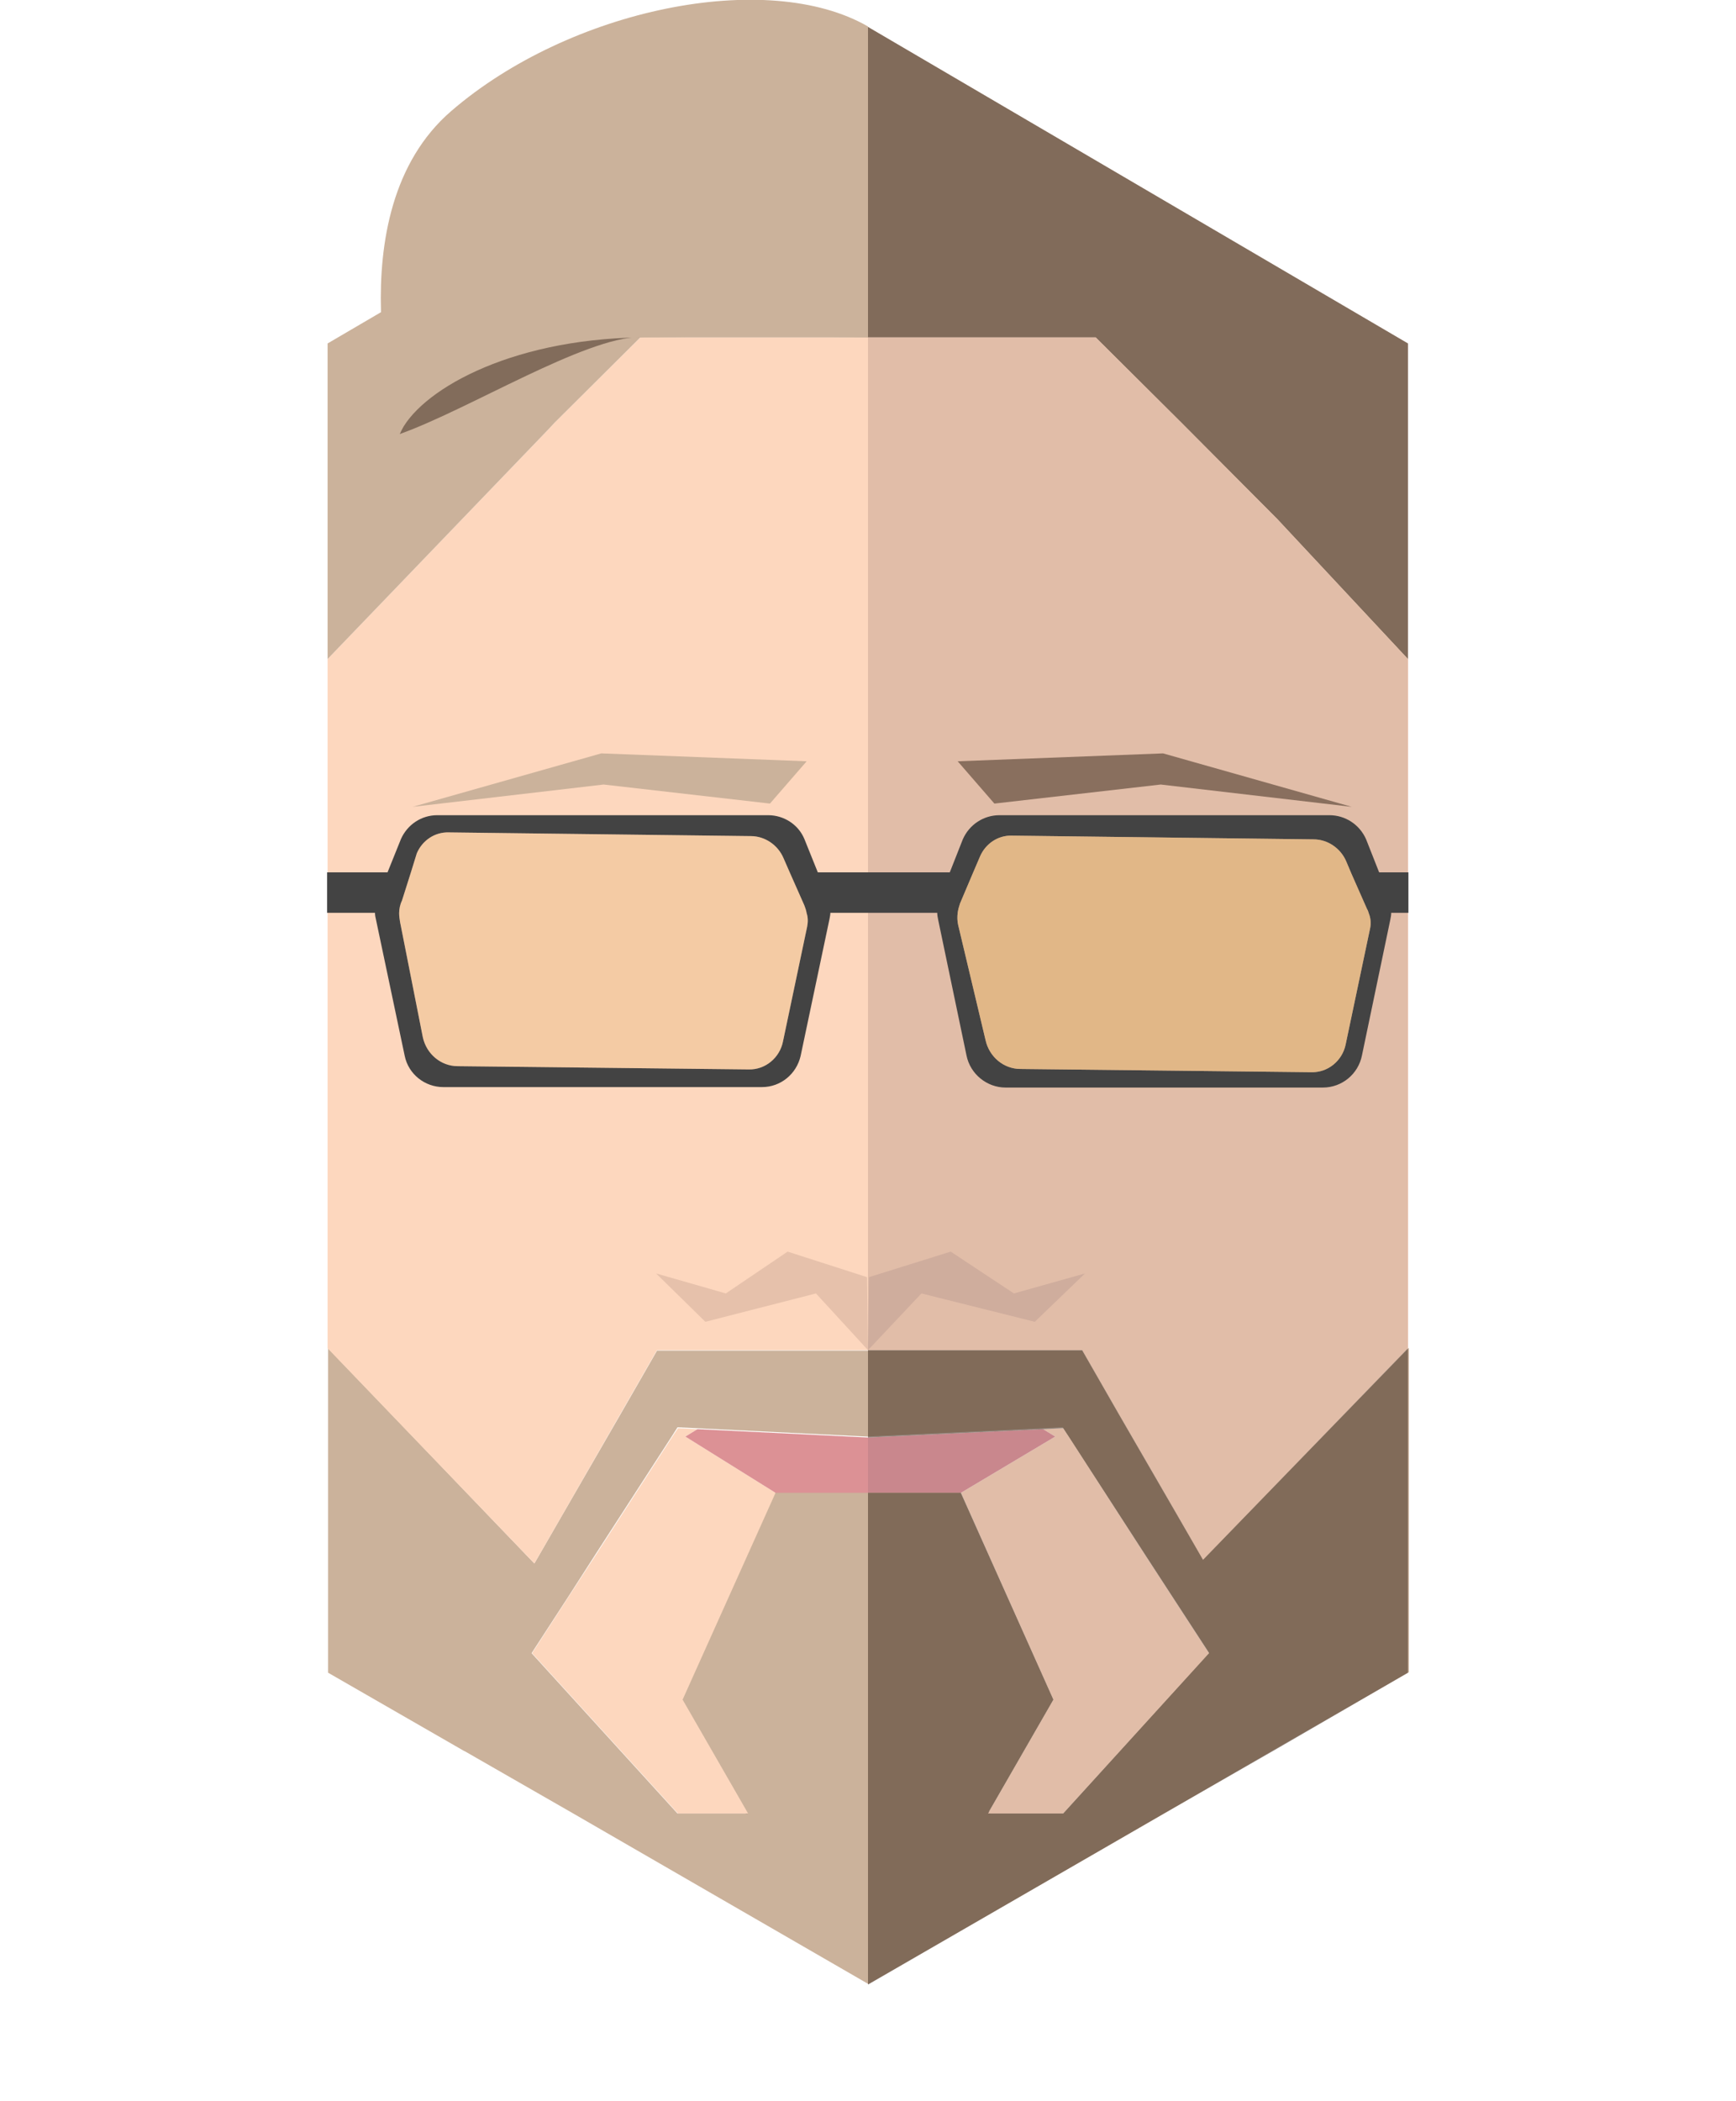 <?xml version="1.0" encoding="utf-8"?>
<!-- Generator: Adobe Illustrator 19.2.0, SVG Export Plug-In . SVG Version: 6.00 Build 0)  -->
<svg version="1.1" id="Layer_1" xmlns="http://www.w3.org/2000/svg" xmlns:xlink="http://www.w3.org/1999/xlink" x="0px" y="0px"
	 viewBox="0 0 373.6 452.1" style="enable-background:new 0 0 373.6 452.1;" xml:space="preserve">
<style type="text/css">
	.st0{fill:#E8E6E7;}
	.st1{fill:#FDD7BE;}
	.st2{stroke:#000000;stroke-linecap:round;stroke-miterlimit:10;}
	.st3{fill:#CBB29B;}
	.st4{fill:#E1BDA8;}
	.st5{opacity:0.63;}
	.st6{fill:#564134;}
	.st7{fill:#DC9195;}
	.st8{fill:#C9878D;}
	.st9{opacity:0.63;fill:#564134;}
	.st10{fill:#434343;}
	.st11{opacity:0.61;fill:#E2B473;}
	.st12{opacity:0.34;}
	.st13{fill:#E2B473;}
	.st14{opacity:0.62;fill:#564134;}
	.st15{opacity:0.83;fill:#E1BDA8;}
	.st16{opacity:0.83;fill:#CCAA9B;}
</style>
<g>
	<line class="st2" x1="212.6" y1="390.2" x2="212.6" y2="390.2"/>
	<line class="st2" x1="161" y1="390.2" x2="161" y2="390.2"/>
	<line x1="303.1" y1="192" x2="303.1" y2="141.9"/>
	<line x1="123.1" y1="390" x2="100.1" y2="377"/>
	<line x1="99.7" y1="376.8" x2="99" y2="376.4"/>
	<path class="st2" d="M146.5,390"/>
	<path class="st2" d="M122.8,390"/>
	<path class="st3" d="M258.9,335.6l-5.7-9.8l-12.5-21.6l-7.8-13.6h-91.5l-8.1,14.1l-11.9,20.6l-6.4,11.1l-44.4-46.3v69.8l29.2,16.8
		l0.4,0.2l23,13.2l63.7,36.8l63.8-36.8l24.3-14.1l28.2-16.2v-69.8L258.9,335.6z M228.8,390.2h-16.2l14.1-24.5l-20-44.6h-39.9
		l-20,44.6l14.1,24.5h-15.1l-31.4-34.5l7.8-12l6.1-9.5l16.3-25.2l1.2-1.9l40.9,2l42-2l1.2,1.9l16.5,25.4l5.4,8.3l8.4,12.9
		L228.8,390.2z"/>
	<polygon class="st1" points="146.9,365.7 161,390.2 145.9,390.2 114.5,355.7 122.2,343.8 128.4,334.3 144.7,309.1 145.9,307.3 
		150.1,307.5 147.5,309.1 166.9,321.2 	"/>
	<polygon class="st4" points="260.2,355.7 228.8,390.2 212.6,390.2 226.7,365.7 206.8,321.2 227.1,309.1 224.5,307.5 228.8,307.3 
		230,309.1 246.4,334.5 251.8,342.8 	"/>
	<polygon class="st1" points="303,141.8 303,290.1 258.9,335.6 253.2,325.7 240.7,304.1 232.9,290.5 141.4,290.5 133.3,304.6 
		121.4,325.3 115,336.4 70.5,290.1 70.5,141.8 118,92.4 119.3,91 137.8,72.6 235.8,72.6 254.3,91 274.9,111.7 	"/>
	<polygon class="st3" points="303,73.9 303,141.8 274.9,111.7 254.3,91 235.8,72.6 137.8,72.6 119.3,91 118,92.4 70.5,141.8 
		70.5,73.9 186.8,5.8 	"/>
	<g class="st5">
		<polygon class="st6" points="303,73.9 303,141.8 274.9,111.7 254.3,91 235.8,72.6 186.8,72.6 186.8,5.8 		"/>
	</g>
	<polygon class="st4" points="303,141.8 303,290.1 258.9,335.6 253.2,325.7 240.7,304.1 232.9,290.5 186.8,290.5 186.8,72.6 
		235.8,72.6 254.3,91 274.9,111.7 	"/>
	<polygon class="st7" points="186.8,309.3 186.8,321.2 166.9,321.2 147.5,309.1 150.1,307.5 	"/>
	<polygon class="st8" points="224.5,307.5 227.1,309.1 206.8,321.2 186.8,321.2 186.8,309.3 	"/>
	<polygon class="st9" points="303,290.1 303,359.9 274.9,376.2 250.5,390.2 186.8,427 186.8,321.2 206.8,321.2 226.7,365.7 
		212.6,390.2 228.8,390.2 260.2,355.7 251.8,342.8 246.4,334.5 230,309.1 228.8,307.3 186.8,309.3 186.8,290.5 232.9,290.5 
		240.7,304.1 253.2,325.7 258.9,335.6 	"/>
</g>
<g id="Layer_2">
	<path class="st10" d="M296.8,187.7l-2.8-7.1c-1.4-3.2-4.5-5.2-7.9-5.2h-71c-3.4,0-6.5,2-7.9,5.2l-2.8,7.1h-28.4l-2.9-7.2
		c-1.3-3.1-4.4-5.1-7.8-5.1H94.1c-3.4,0-6.4,2-7.8,5.1l-2.9,7.2h-13v8.7h10.3c0,0.5,0.1,1,0.2,1.4l6.2,29.4c0.8,3.9,4.3,6.7,8.3,6.7
		H164c4,0,7.4-2.8,8.3-6.7l6.2-29.4c0.1-0.5,0.2-1,0.2-1.4h23c0,0.5,0.1,1,0.2,1.5l6.1,29.2c0.8,4,4.4,6.9,8.4,6.9h68.3
		c4.1,0,7.6-2.9,8.4-6.9l6.1-29.2c0.1-0.5,0.2-1,0.2-1.5h3.7v-8.7H296.8z M173.7,199.4l-5.2,24.7c-0.7,3.5-3.8,6.1-7.4,6l-62.6-0.7
		c-3.6,0-6.7-2.6-7.5-6.2l-4.9-24.8c-0.1-0.6-0.2-1.3-0.2-1.9c0-0.9,0.2-1.9,0.6-2.7l1.9-6l1.3-4.2c1.2-2.8,3.9-4.6,6.9-4.5l65,0.8
		c3,0,5.8,1.9,7,4.7l1.4,3.2l3.1,7c0.2,0.5,0.4,1.1,0.5,1.7C173.9,197.4,173.9,198.4,173.7,199.4z M294.8,200l-5.2,24.7
		c-0.7,3.5-3.8,6.1-7.4,6l-62.6-0.7c-3.6,0-6.7-2.6-7.5-6.2l-5.9-24.8c-0.2-0.9-0.2-1.7-0.1-2.6c0.1-0.7,0.3-1.4,0.5-2l2.8-6.6
		l1.5-3.5c1.2-2.8,3.9-4.6,6.9-4.5l64.9,0.8c3,0,5.8,1.9,7,4.7l1.1,2.6l3.4,7.7c0.2,0.3,0.3,0.7,0.4,1
		C295,197.6,295.1,198.8,294.8,200z"/>
	<path class="st11" d="M294.8,200l-5.2,24.7c-0.7,3.5-3.8,6.1-7.4,6l-62.6-0.7c-3.6,0-6.7-2.6-7.5-6.2l-5.9-24.8
		c-0.2-0.9-0.2-1.7-0.1-2.6c0.1-0.7,0.3-1.4,0.5-2l2.8-6.6l1.5-3.5c1.2-2.8,3.9-4.6,6.9-4.5l64.9,0.8c3,0,5.8,1.9,7,4.7l1.1,2.6
		l3.4,7.7c0.2,0.3,0.3,0.7,0.4,1C295,197.6,295.1,198.8,294.8,200z"/>
	<g class="st12">
		<path class="st13" d="M173.7,199.4l-5.2,24.7c-0.7,3.5-3.8,6.1-7.4,6l-62.6-0.7c-3.6,0-6.7-2.6-7.5-6.2l-4.9-24.8
			c-0.1-0.6-0.2-1.3-0.2-1.9c0-0.9,0.2-1.9,0.6-2.7l1.9-6l1.3-4.2c1.2-2.8,3.9-4.6,6.9-4.5l65,0.8c3,0,5.8,1.9,7,4.7l1.4,3.2l3.1,7
			c0.2,0.5,0.4,1.1,0.5,1.7C173.9,197.4,173.9,198.4,173.7,199.4z"/>
	</g>
	<path class="st14" d="M86,93.4c14.9-5.3,39.7-20.8,51.8-20.9s23.8-16.8,23.8-16.8h-57.7L86,93.4z"/>
	<path class="st3" d="M186.8,72.6c0,0-20.3-0.4-49,0S89.9,84.4,86,93.4c0,0-14.4-47.5,11.1-69.5s68-30.7,89.7-18.2"/>
</g>
<polygon class="st15" points="186.8,290.5 175.6,278.3 151.8,284.4 141.2,274 156.2,278.3 169.5,269.3 186.6,274.8 "/>
<polygon class="st16" points="186.8,290.5 198.3,278.3 222.7,284.4 233.5,274 218.2,278.3 204.6,269.3 187,274.8 "/>
<polygon class="st3" points="88.8,173.6 129.4,162.1 173.6,163.8 165.7,172.9 129.9,168.8 "/>
<polygon class="st9" points="290.9,173.6 250.3,162.1 206.1,163.8 214,172.9 249.8,168.8 "/>
</svg>
